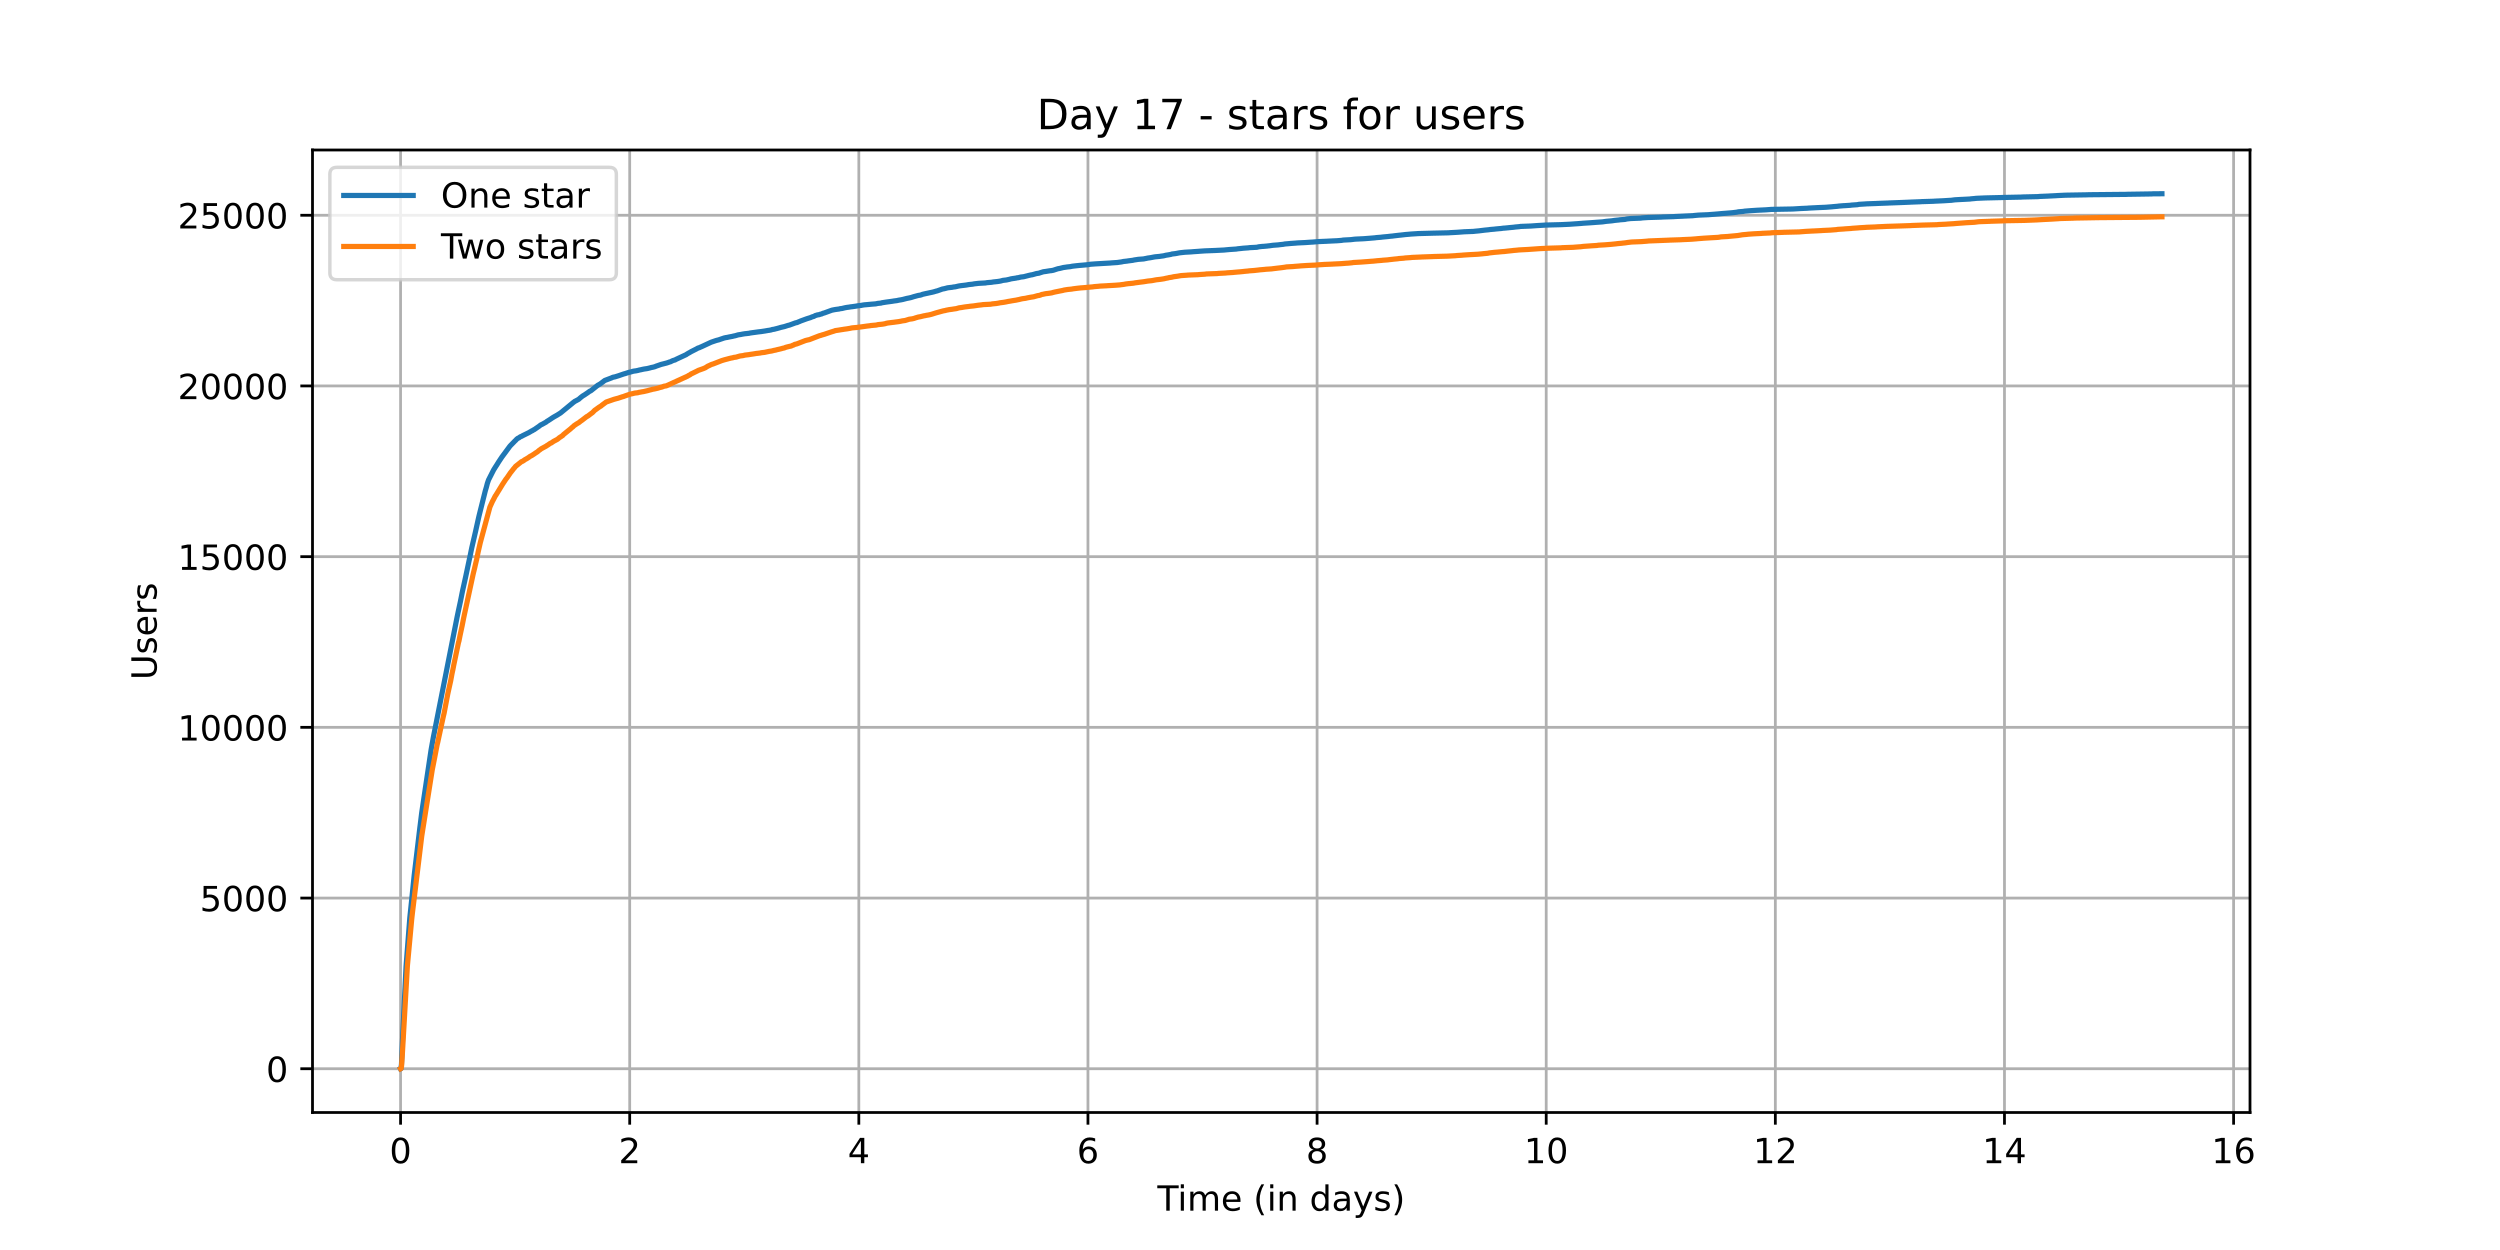 <?xml version="1.0" encoding="utf-8" standalone="no"?>
<!DOCTYPE svg PUBLIC "-//W3C//DTD SVG 1.1//EN"
  "http://www.w3.org/Graphics/SVG/1.1/DTD/svg11.dtd">
<!-- Created with matplotlib (https://matplotlib.org/) -->
<svg height="360pt" version="1.1" viewBox="0 0 720 360" width="720pt" xmlns="http://www.w3.org/2000/svg" xmlns:xlink="http://www.w3.org/1999/xlink">
 <defs>
  <style type="text/css">*{stroke-linecap:butt;stroke-linejoin:round;}</style>
 </defs>
 <g id="figure_1">
  <g id="patch_1">
   <path d="M 0 360 
L 720 360 
L 720 0 
L 0 0 
z
" style="fill:#ffffff;"/>
  </g>
  <g id="axes_1">
   <g id="patch_2">
    <path d="M 90 320.4 
L 648 320.4 
L 648 43.2 
L 90 43.2 
z
" style="fill:#ffffff;"/>
   </g>
   <g id="matplotlib.axis_1">
    <g id="xtick_1">
     <g id="line2d_1">
      <path clip-path="url(#p0ee8d70422)" d="M 115.364 320.4 
L 115.364 43.2 
" style="fill:none;stroke:#b0b0b0;stroke-linecap:square;stroke-width:0.8;"/>
     </g>
     <g id="line2d_2">
      <defs>
       <path d="M 0 0 
L 0 3.5 
" id="m6d5813d9b8" style="stroke:#000000;stroke-width:0.8;"/>
      </defs>
      <g>
       <use style="stroke:#000000;stroke-width:0.8;" x="115.364" xlink:href="#m6d5813d9b8" y="320.4"/>
      </g>
     </g>
     <g id="text_1">
      <!-- 0 -->
      <g transform="translate(112.182 334.998)scale(0.1 -0.1)">
       <defs>
        <path d="M 31.781 66.406 
Q 24.172 66.406 20.328 58.906 
Q 16.5 51.422 16.5 36.375 
Q 16.5 21.391 20.328 13.891 
Q 24.172 6.391 31.781 6.391 
Q 39.453 6.391 43.281 13.891 
Q 47.125 21.391 47.125 36.375 
Q 47.125 51.422 43.281 58.906 
Q 39.453 66.406 31.781 66.406 
z
M 31.781 74.219 
Q 44.047 74.219 50.516 64.516 
Q 56.984 54.828 56.984 36.375 
Q 56.984 17.969 50.516 8.266 
Q 44.047 -1.422 31.781 -1.422 
Q 19.531 -1.422 13.062 8.266 
Q 6.594 17.969 6.594 36.375 
Q 6.594 54.828 13.062 64.516 
Q 19.531 74.219 31.781 74.219 
z
" id="DejaVuSans-48"/>
       </defs>
       <use xlink:href="#DejaVuSans-48"/>
      </g>
     </g>
    </g>
    <g id="xtick_2">
     <g id="line2d_3">
      <path clip-path="url(#p0ee8d70422)" d="M 181.353 320.4 
L 181.353 43.2 
" style="fill:none;stroke:#b0b0b0;stroke-linecap:square;stroke-width:0.8;"/>
     </g>
     <g id="line2d_4">
      <g>
       <use style="stroke:#000000;stroke-width:0.8;" x="181.353" xlink:href="#m6d5813d9b8" y="320.4"/>
      </g>
     </g>
     <g id="text_2">
      <!-- 2 -->
      <g transform="translate(178.171 334.998)scale(0.1 -0.1)">
       <defs>
        <path d="M 19.188 8.297 
L 53.609 8.297 
L 53.609 0 
L 7.328 0 
L 7.328 8.297 
Q 12.938 14.109 22.625 23.891 
Q 32.328 33.688 34.812 36.531 
Q 39.547 41.844 41.422 45.531 
Q 43.312 49.219 43.312 52.781 
Q 43.312 58.594 39.234 62.25 
Q 35.156 65.922 28.609 65.922 
Q 23.969 65.922 18.812 64.312 
Q 13.672 62.703 7.812 59.422 
L 7.812 69.391 
Q 13.766 71.781 18.938 73 
Q 24.125 74.219 28.422 74.219 
Q 39.75 74.219 46.484 68.547 
Q 53.219 62.891 53.219 53.422 
Q 53.219 48.922 51.531 44.891 
Q 49.859 40.875 45.406 35.406 
Q 44.188 33.984 37.641 27.219 
Q 31.109 20.453 19.188 8.297 
z
" id="DejaVuSans-50"/>
       </defs>
       <use xlink:href="#DejaVuSans-50"/>
      </g>
     </g>
    </g>
    <g id="xtick_3">
     <g id="line2d_5">
      <path clip-path="url(#p0ee8d70422)" d="M 247.342 320.4 
L 247.342 43.2 
" style="fill:none;stroke:#b0b0b0;stroke-linecap:square;stroke-width:0.8;"/>
     </g>
     <g id="line2d_6">
      <g>
       <use style="stroke:#000000;stroke-width:0.8;" x="247.342" xlink:href="#m6d5813d9b8" y="320.4"/>
      </g>
     </g>
     <g id="text_3">
      <!-- 4 -->
      <g transform="translate(244.16 334.998)scale(0.1 -0.1)">
       <defs>
        <path d="M 37.797 64.312 
L 12.891 25.391 
L 37.797 25.391 
z
M 35.203 72.906 
L 47.609 72.906 
L 47.609 25.391 
L 58.016 25.391 
L 58.016 17.188 
L 47.609 17.188 
L 47.609 0 
L 37.797 0 
L 37.797 17.188 
L 4.891 17.188 
L 4.891 26.703 
z
" id="DejaVuSans-52"/>
       </defs>
       <use xlink:href="#DejaVuSans-52"/>
      </g>
     </g>
    </g>
    <g id="xtick_4">
     <g id="line2d_7">
      <path clip-path="url(#p0ee8d70422)" d="M 313.331 320.4 
L 313.331 43.2 
" style="fill:none;stroke:#b0b0b0;stroke-linecap:square;stroke-width:0.8;"/>
     </g>
     <g id="line2d_8">
      <g>
       <use style="stroke:#000000;stroke-width:0.8;" x="313.331" xlink:href="#m6d5813d9b8" y="320.4"/>
      </g>
     </g>
     <g id="text_4">
      <!-- 6 -->
      <g transform="translate(310.149 334.998)scale(0.1 -0.1)">
       <defs>
        <path d="M 33.016 40.375 
Q 26.375 40.375 22.484 35.828 
Q 18.609 31.297 18.609 23.391 
Q 18.609 15.531 22.484 10.953 
Q 26.375 6.391 33.016 6.391 
Q 39.656 6.391 43.531 10.953 
Q 47.406 15.531 47.406 23.391 
Q 47.406 31.297 43.531 35.828 
Q 39.656 40.375 33.016 40.375 
z
M 52.594 71.297 
L 52.594 62.312 
Q 48.875 64.062 45.094 64.984 
Q 41.312 65.922 37.594 65.922 
Q 27.828 65.922 22.672 59.328 
Q 17.531 52.734 16.797 39.406 
Q 19.672 43.656 24.016 45.922 
Q 28.375 48.188 33.594 48.188 
Q 44.578 48.188 50.953 41.516 
Q 57.328 34.859 57.328 23.391 
Q 57.328 12.156 50.688 5.359 
Q 44.047 -1.422 33.016 -1.422 
Q 20.359 -1.422 13.672 8.266 
Q 6.984 17.969 6.984 36.375 
Q 6.984 53.656 15.188 63.938 
Q 23.391 74.219 37.203 74.219 
Q 40.922 74.219 44.703 73.484 
Q 48.484 72.75 52.594 71.297 
z
" id="DejaVuSans-54"/>
       </defs>
       <use xlink:href="#DejaVuSans-54"/>
      </g>
     </g>
    </g>
    <g id="xtick_5">
     <g id="line2d_9">
      <path clip-path="url(#p0ee8d70422)" d="M 379.32 320.4 
L 379.32 43.2 
" style="fill:none;stroke:#b0b0b0;stroke-linecap:square;stroke-width:0.8;"/>
     </g>
     <g id="line2d_10">
      <g>
       <use style="stroke:#000000;stroke-width:0.8;" x="379.32" xlink:href="#m6d5813d9b8" y="320.4"/>
      </g>
     </g>
     <g id="text_5">
      <!-- 8 -->
      <g transform="translate(376.139 334.998)scale(0.1 -0.1)">
       <defs>
        <path d="M 31.781 34.625 
Q 24.75 34.625 20.719 30.859 
Q 16.703 27.094 16.703 20.516 
Q 16.703 13.922 20.719 10.156 
Q 24.75 6.391 31.781 6.391 
Q 38.812 6.391 42.859 10.172 
Q 46.922 13.969 46.922 20.516 
Q 46.922 27.094 42.891 30.859 
Q 38.875 34.625 31.781 34.625 
z
M 21.922 38.812 
Q 15.578 40.375 12.031 44.719 
Q 8.5 49.078 8.5 55.328 
Q 8.5 64.062 14.719 69.141 
Q 20.953 74.219 31.781 74.219 
Q 42.672 74.219 48.875 69.141 
Q 55.078 64.062 55.078 55.328 
Q 55.078 49.078 51.531 44.719 
Q 48 40.375 41.703 38.812 
Q 48.828 37.156 52.797 32.312 
Q 56.781 27.484 56.781 20.516 
Q 56.781 9.906 50.312 4.234 
Q 43.844 -1.422 31.781 -1.422 
Q 19.734 -1.422 13.25 4.234 
Q 6.781 9.906 6.781 20.516 
Q 6.781 27.484 10.781 32.312 
Q 14.797 37.156 21.922 38.812 
z
M 18.312 54.391 
Q 18.312 48.734 21.844 45.562 
Q 25.391 42.391 31.781 42.391 
Q 38.141 42.391 41.719 45.562 
Q 45.312 48.734 45.312 54.391 
Q 45.312 60.062 41.719 63.234 
Q 38.141 66.406 31.781 66.406 
Q 25.391 66.406 21.844 63.234 
Q 18.312 60.062 18.312 54.391 
z
" id="DejaVuSans-56"/>
       </defs>
       <use xlink:href="#DejaVuSans-56"/>
      </g>
     </g>
    </g>
    <g id="xtick_6">
     <g id="line2d_11">
      <path clip-path="url(#p0ee8d70422)" d="M 445.309 320.4 
L 445.309 43.2 
" style="fill:none;stroke:#b0b0b0;stroke-linecap:square;stroke-width:0.8;"/>
     </g>
     <g id="line2d_12">
      <g>
       <use style="stroke:#000000;stroke-width:0.8;" x="445.309" xlink:href="#m6d5813d9b8" y="320.4"/>
      </g>
     </g>
     <g id="text_6">
      <!-- 10 -->
      <g transform="translate(438.946 334.998)scale(0.1 -0.1)">
       <defs>
        <path d="M 12.406 8.297 
L 28.516 8.297 
L 28.516 63.922 
L 10.984 60.406 
L 10.984 69.391 
L 28.422 72.906 
L 38.281 72.906 
L 38.281 8.297 
L 54.391 8.297 
L 54.391 0 
L 12.406 0 
z
" id="DejaVuSans-49"/>
       </defs>
       <use xlink:href="#DejaVuSans-49"/>
       <use x="63.623" xlink:href="#DejaVuSans-48"/>
      </g>
     </g>
    </g>
    <g id="xtick_7">
     <g id="line2d_13">
      <path clip-path="url(#p0ee8d70422)" d="M 511.298 320.4 
L 511.298 43.2 
" style="fill:none;stroke:#b0b0b0;stroke-linecap:square;stroke-width:0.8;"/>
     </g>
     <g id="line2d_14">
      <g>
       <use style="stroke:#000000;stroke-width:0.8;" x="511.298" xlink:href="#m6d5813d9b8" y="320.4"/>
      </g>
     </g>
     <g id="text_7">
      <!-- 12 -->
      <g transform="translate(504.935 334.998)scale(0.1 -0.1)">
       <use xlink:href="#DejaVuSans-49"/>
       <use x="63.623" xlink:href="#DejaVuSans-50"/>
      </g>
     </g>
    </g>
    <g id="xtick_8">
     <g id="line2d_15">
      <path clip-path="url(#p0ee8d70422)" d="M 577.287 320.4 
L 577.287 43.2 
" style="fill:none;stroke:#b0b0b0;stroke-linecap:square;stroke-width:0.8;"/>
     </g>
     <g id="line2d_16">
      <g>
       <use style="stroke:#000000;stroke-width:0.8;" x="577.287" xlink:href="#m6d5813d9b8" y="320.4"/>
      </g>
     </g>
     <g id="text_8">
      <!-- 14 -->
      <g transform="translate(570.924 334.998)scale(0.1 -0.1)">
       <use xlink:href="#DejaVuSans-49"/>
       <use x="63.623" xlink:href="#DejaVuSans-52"/>
      </g>
     </g>
    </g>
    <g id="xtick_9">
     <g id="line2d_17">
      <path clip-path="url(#p0ee8d70422)" d="M 643.276 320.4 
L 643.276 43.2 
" style="fill:none;stroke:#b0b0b0;stroke-linecap:square;stroke-width:0.8;"/>
     </g>
     <g id="line2d_18">
      <g>
       <use style="stroke:#000000;stroke-width:0.8;" x="643.276" xlink:href="#m6d5813d9b8" y="320.4"/>
      </g>
     </g>
     <g id="text_9">
      <!-- 16 -->
      <g transform="translate(636.913 334.998)scale(0.1 -0.1)">
       <use xlink:href="#DejaVuSans-49"/>
       <use x="63.623" xlink:href="#DejaVuSans-54"/>
      </g>
     </g>
    </g>
    <g id="text_10">
     <!-- Time (in days) -->
     <g transform="translate(333.327 348.677)scale(0.1 -0.1)">
      <defs>
       <path d="M -0.297 72.906 
L 61.375 72.906 
L 61.375 64.594 
L 35.5 64.594 
L 35.5 0 
L 25.594 0 
L 25.594 64.594 
L -0.297 64.594 
z
" id="DejaVuSans-84"/>
       <path d="M 9.422 54.688 
L 18.406 54.688 
L 18.406 0 
L 9.422 0 
z
M 9.422 75.984 
L 18.406 75.984 
L 18.406 64.594 
L 9.422 64.594 
z
" id="DejaVuSans-105"/>
       <path d="M 52 44.188 
Q 55.375 50.25 60.062 53.125 
Q 64.75 56 71.094 56 
Q 79.641 56 84.281 50.016 
Q 88.922 44.047 88.922 33.016 
L 88.922 0 
L 79.891 0 
L 79.891 32.719 
Q 79.891 40.578 77.094 44.375 
Q 74.312 48.188 68.609 48.188 
Q 61.625 48.188 57.562 43.547 
Q 53.516 38.922 53.516 30.906 
L 53.516 0 
L 44.484 0 
L 44.484 32.719 
Q 44.484 40.625 41.703 44.406 
Q 38.922 48.188 33.109 48.188 
Q 26.219 48.188 22.156 43.531 
Q 18.109 38.875 18.109 30.906 
L 18.109 0 
L 9.078 0 
L 9.078 54.688 
L 18.109 54.688 
L 18.109 46.188 
Q 21.188 51.219 25.484 53.609 
Q 29.781 56 35.688 56 
Q 41.656 56 45.828 52.969 
Q 50 49.953 52 44.188 
z
" id="DejaVuSans-109"/>
       <path d="M 56.203 29.594 
L 56.203 25.203 
L 14.891 25.203 
Q 15.484 15.922 20.484 11.062 
Q 25.484 6.203 34.422 6.203 
Q 39.594 6.203 44.453 7.469 
Q 49.312 8.734 54.109 11.281 
L 54.109 2.781 
Q 49.266 0.734 44.188 -0.344 
Q 39.109 -1.422 33.891 -1.422 
Q 20.797 -1.422 13.156 6.188 
Q 5.516 13.812 5.516 26.812 
Q 5.516 40.234 12.766 48.109 
Q 20.016 56 32.328 56 
Q 43.359 56 49.781 48.891 
Q 56.203 41.797 56.203 29.594 
z
M 47.219 32.234 
Q 47.125 39.594 43.094 43.984 
Q 39.062 48.391 32.422 48.391 
Q 24.906 48.391 20.391 44.141 
Q 15.875 39.891 15.188 32.172 
z
" id="DejaVuSans-101"/>
       <path id="DejaVuSans-32"/>
       <path d="M 31 75.875 
Q 24.469 64.656 21.281 53.656 
Q 18.109 42.672 18.109 31.391 
Q 18.109 20.125 21.312 9.062 
Q 24.516 -2 31 -13.188 
L 23.188 -13.188 
Q 15.875 -1.703 12.234 9.375 
Q 8.594 20.453 8.594 31.391 
Q 8.594 42.281 12.203 53.312 
Q 15.828 64.359 23.188 75.875 
z
" id="DejaVuSans-40"/>
       <path d="M 54.891 33.016 
L 54.891 0 
L 45.906 0 
L 45.906 32.719 
Q 45.906 40.484 42.875 44.328 
Q 39.844 48.188 33.797 48.188 
Q 26.516 48.188 22.312 43.547 
Q 18.109 38.922 18.109 30.906 
L 18.109 0 
L 9.078 0 
L 9.078 54.688 
L 18.109 54.688 
L 18.109 46.188 
Q 21.344 51.125 25.703 53.562 
Q 30.078 56 35.797 56 
Q 45.219 56 50.047 50.172 
Q 54.891 44.344 54.891 33.016 
z
" id="DejaVuSans-110"/>
       <path d="M 45.406 46.391 
L 45.406 75.984 
L 54.391 75.984 
L 54.391 0 
L 45.406 0 
L 45.406 8.203 
Q 42.578 3.328 38.25 0.953 
Q 33.938 -1.422 27.875 -1.422 
Q 17.969 -1.422 11.734 6.484 
Q 5.516 14.406 5.516 27.297 
Q 5.516 40.188 11.734 48.094 
Q 17.969 56 27.875 56 
Q 33.938 56 38.25 53.625 
Q 42.578 51.266 45.406 46.391 
z
M 14.797 27.297 
Q 14.797 17.391 18.875 11.75 
Q 22.953 6.109 30.078 6.109 
Q 37.203 6.109 41.297 11.75 
Q 45.406 17.391 45.406 27.297 
Q 45.406 37.203 41.297 42.844 
Q 37.203 48.484 30.078 48.484 
Q 22.953 48.484 18.875 42.844 
Q 14.797 37.203 14.797 27.297 
z
" id="DejaVuSans-100"/>
       <path d="M 34.281 27.484 
Q 23.391 27.484 19.188 25 
Q 14.984 22.516 14.984 16.5 
Q 14.984 11.719 18.141 8.906 
Q 21.297 6.109 26.703 6.109 
Q 34.188 6.109 38.703 11.406 
Q 43.219 16.703 43.219 25.484 
L 43.219 27.484 
z
M 52.203 31.203 
L 52.203 0 
L 43.219 0 
L 43.219 8.297 
Q 40.141 3.328 35.547 0.953 
Q 30.953 -1.422 24.312 -1.422 
Q 15.922 -1.422 10.953 3.297 
Q 6 8.016 6 15.922 
Q 6 25.141 12.172 29.828 
Q 18.359 34.516 30.609 34.516 
L 43.219 34.516 
L 43.219 35.406 
Q 43.219 41.609 39.141 45 
Q 35.062 48.391 27.688 48.391 
Q 23 48.391 18.547 47.266 
Q 14.109 46.141 10.016 43.891 
L 10.016 52.203 
Q 14.938 54.109 19.578 55.047 
Q 24.219 56 28.609 56 
Q 40.484 56 46.344 49.844 
Q 52.203 43.703 52.203 31.203 
z
" id="DejaVuSans-97"/>
       <path d="M 32.172 -5.078 
Q 28.375 -14.844 24.75 -17.812 
Q 21.141 -20.797 15.094 -20.797 
L 7.906 -20.797 
L 7.906 -13.281 
L 13.188 -13.281 
Q 16.891 -13.281 18.938 -11.516 
Q 21 -9.766 23.484 -3.219 
L 25.094 0.875 
L 2.984 54.688 
L 12.5 54.688 
L 29.594 11.922 
L 46.688 54.688 
L 56.203 54.688 
z
" id="DejaVuSans-121"/>
       <path d="M 44.281 53.078 
L 44.281 44.578 
Q 40.484 46.531 36.375 47.5 
Q 32.281 48.484 27.875 48.484 
Q 21.188 48.484 17.844 46.438 
Q 14.5 44.391 14.5 40.281 
Q 14.5 37.156 16.891 35.375 
Q 19.281 33.594 26.516 31.984 
L 29.594 31.297 
Q 39.156 29.25 43.188 25.516 
Q 47.219 21.781 47.219 15.094 
Q 47.219 7.469 41.188 3.016 
Q 35.156 -1.422 24.609 -1.422 
Q 20.219 -1.422 15.453 -0.562 
Q 10.688 0.297 5.422 2 
L 5.422 11.281 
Q 10.406 8.688 15.234 7.391 
Q 20.062 6.109 24.812 6.109 
Q 31.156 6.109 34.562 8.281 
Q 37.984 10.453 37.984 14.406 
Q 37.984 18.062 35.516 20.016 
Q 33.062 21.969 24.703 23.781 
L 21.578 24.516 
Q 13.234 26.266 9.516 29.906 
Q 5.812 33.547 5.812 39.891 
Q 5.812 47.609 11.281 51.797 
Q 16.75 56 26.812 56 
Q 31.781 56 36.172 55.266 
Q 40.578 54.547 44.281 53.078 
z
" id="DejaVuSans-115"/>
       <path d="M 8.016 75.875 
L 15.828 75.875 
Q 23.141 64.359 26.781 53.312 
Q 30.422 42.281 30.422 31.391 
Q 30.422 20.453 26.781 9.375 
Q 23.141 -1.703 15.828 -13.188 
L 8.016 -13.188 
Q 14.5 -2 17.703 9.062 
Q 20.906 20.125 20.906 31.391 
Q 20.906 42.672 17.703 53.656 
Q 14.5 64.656 8.016 75.875 
z
" id="DejaVuSans-41"/>
      </defs>
      <use xlink:href="#DejaVuSans-84"/>
      <use x="57.959" xlink:href="#DejaVuSans-105"/>
      <use x="85.742" xlink:href="#DejaVuSans-109"/>
      <use x="183.154" xlink:href="#DejaVuSans-101"/>
      <use x="244.678" xlink:href="#DejaVuSans-32"/>
      <use x="276.465" xlink:href="#DejaVuSans-40"/>
      <use x="315.479" xlink:href="#DejaVuSans-105"/>
      <use x="343.262" xlink:href="#DejaVuSans-110"/>
      <use x="406.641" xlink:href="#DejaVuSans-32"/>
      <use x="438.428" xlink:href="#DejaVuSans-100"/>
      <use x="501.904" xlink:href="#DejaVuSans-97"/>
      <use x="563.184" xlink:href="#DejaVuSans-121"/>
      <use x="622.363" xlink:href="#DejaVuSans-115"/>
      <use x="674.463" xlink:href="#DejaVuSans-41"/>
     </g>
    </g>
   </g>
   <g id="matplotlib.axis_2">
    <g id="ytick_1">
     <g id="line2d_19">
      <path clip-path="url(#p0ee8d70422)" d="M 90 307.8 
L 648 307.8 
" style="fill:none;stroke:#b0b0b0;stroke-linecap:square;stroke-width:0.8;"/>
     </g>
     <g id="line2d_20">
      <defs>
       <path d="M 0 0 
L -3.5 0 
" id="m33506ef3c6" style="stroke:#000000;stroke-width:0.8;"/>
      </defs>
      <g>
       <use style="stroke:#000000;stroke-width:0.8;" x="90" xlink:href="#m33506ef3c6" y="307.8"/>
      </g>
     </g>
     <g id="text_11">
      <!-- 0 -->
      <g transform="translate(76.638 311.599)scale(0.1 -0.1)">
       <use xlink:href="#DejaVuSans-48"/>
      </g>
     </g>
    </g>
    <g id="ytick_2">
     <g id="line2d_21">
      <path clip-path="url(#p0ee8d70422)" d="M 90 258.639 
L 648 258.639 
" style="fill:none;stroke:#b0b0b0;stroke-linecap:square;stroke-width:0.8;"/>
     </g>
     <g id="line2d_22">
      <g>
       <use style="stroke:#000000;stroke-width:0.8;" x="90" xlink:href="#m33506ef3c6" y="258.639"/>
      </g>
     </g>
     <g id="text_12">
      <!-- 5000 -->
      <g transform="translate(57.55 262.438)scale(0.1 -0.1)">
       <defs>
        <path d="M 10.797 72.906 
L 49.516 72.906 
L 49.516 64.594 
L 19.828 64.594 
L 19.828 46.734 
Q 21.969 47.469 24.109 47.828 
Q 26.266 48.188 28.422 48.188 
Q 40.625 48.188 47.75 41.5 
Q 54.891 34.812 54.891 23.391 
Q 54.891 11.625 47.562 5.094 
Q 40.234 -1.422 26.906 -1.422 
Q 22.312 -1.422 17.547 -0.641 
Q 12.797 0.141 7.719 1.703 
L 7.719 11.625 
Q 12.109 9.234 16.797 8.062 
Q 21.484 6.891 26.703 6.891 
Q 35.156 6.891 40.078 11.328 
Q 45.016 15.766 45.016 23.391 
Q 45.016 31 40.078 35.438 
Q 35.156 39.891 26.703 39.891 
Q 22.75 39.891 18.812 39.016 
Q 14.891 38.141 10.797 36.281 
z
" id="DejaVuSans-53"/>
       </defs>
       <use xlink:href="#DejaVuSans-53"/>
       <use x="63.623" xlink:href="#DejaVuSans-48"/>
       <use x="127.246" xlink:href="#DejaVuSans-48"/>
       <use x="190.869" xlink:href="#DejaVuSans-48"/>
      </g>
     </g>
    </g>
    <g id="ytick_3">
     <g id="line2d_23">
      <path clip-path="url(#p0ee8d70422)" d="M 90 209.478 
L 648 209.478 
" style="fill:none;stroke:#b0b0b0;stroke-linecap:square;stroke-width:0.8;"/>
     </g>
     <g id="line2d_24">
      <g>
       <use style="stroke:#000000;stroke-width:0.8;" x="90" xlink:href="#m33506ef3c6" y="209.478"/>
      </g>
     </g>
     <g id="text_13">
      <!-- 10000 -->
      <g transform="translate(51.188 213.277)scale(0.1 -0.1)">
       <use xlink:href="#DejaVuSans-49"/>
       <use x="63.623" xlink:href="#DejaVuSans-48"/>
       <use x="127.246" xlink:href="#DejaVuSans-48"/>
       <use x="190.869" xlink:href="#DejaVuSans-48"/>
       <use x="254.492" xlink:href="#DejaVuSans-48"/>
      </g>
     </g>
    </g>
    <g id="ytick_4">
     <g id="line2d_25">
      <path clip-path="url(#p0ee8d70422)" d="M 90 160.317 
L 648 160.317 
" style="fill:none;stroke:#b0b0b0;stroke-linecap:square;stroke-width:0.8;"/>
     </g>
     <g id="line2d_26">
      <g>
       <use style="stroke:#000000;stroke-width:0.8;" x="90" xlink:href="#m33506ef3c6" y="160.317"/>
      </g>
     </g>
     <g id="text_14">
      <!-- 15000 -->
      <g transform="translate(51.188 164.116)scale(0.1 -0.1)">
       <use xlink:href="#DejaVuSans-49"/>
       <use x="63.623" xlink:href="#DejaVuSans-53"/>
       <use x="127.246" xlink:href="#DejaVuSans-48"/>
       <use x="190.869" xlink:href="#DejaVuSans-48"/>
       <use x="254.492" xlink:href="#DejaVuSans-48"/>
      </g>
     </g>
    </g>
    <g id="ytick_5">
     <g id="line2d_27">
      <path clip-path="url(#p0ee8d70422)" d="M 90 111.155 
L 648 111.155 
" style="fill:none;stroke:#b0b0b0;stroke-linecap:square;stroke-width:0.8;"/>
     </g>
     <g id="line2d_28">
      <g>
       <use style="stroke:#000000;stroke-width:0.8;" x="90" xlink:href="#m33506ef3c6" y="111.155"/>
      </g>
     </g>
     <g id="text_15">
      <!-- 20000 -->
      <g transform="translate(51.188 114.955)scale(0.1 -0.1)">
       <use xlink:href="#DejaVuSans-50"/>
       <use x="63.623" xlink:href="#DejaVuSans-48"/>
       <use x="127.246" xlink:href="#DejaVuSans-48"/>
       <use x="190.869" xlink:href="#DejaVuSans-48"/>
       <use x="254.492" xlink:href="#DejaVuSans-48"/>
      </g>
     </g>
    </g>
    <g id="ytick_6">
     <g id="line2d_29">
      <path clip-path="url(#p0ee8d70422)" d="M 90 61.994 
L 648 61.994 
" style="fill:none;stroke:#b0b0b0;stroke-linecap:square;stroke-width:0.8;"/>
     </g>
     <g id="line2d_30">
      <g>
       <use style="stroke:#000000;stroke-width:0.8;" x="90" xlink:href="#m33506ef3c6" y="61.994"/>
      </g>
     </g>
     <g id="text_16">
      <!-- 25000 -->
      <g transform="translate(51.188 65.794)scale(0.1 -0.1)">
       <use xlink:href="#DejaVuSans-50"/>
       <use x="63.623" xlink:href="#DejaVuSans-53"/>
       <use x="127.246" xlink:href="#DejaVuSans-48"/>
       <use x="190.869" xlink:href="#DejaVuSans-48"/>
       <use x="254.492" xlink:href="#DejaVuSans-48"/>
      </g>
     </g>
    </g>
    <g id="text_17">
     <!-- Users -->
     <g transform="translate(45.108 195.801)rotate(-90)scale(0.1 -0.1)">
      <defs>
       <path d="M 8.688 72.906 
L 18.609 72.906 
L 18.609 28.609 
Q 18.609 16.891 22.844 11.734 
Q 27.094 6.594 36.625 6.594 
Q 46.094 6.594 50.344 11.734 
Q 54.594 16.891 54.594 28.609 
L 54.594 72.906 
L 64.5 72.906 
L 64.5 27.391 
Q 64.5 13.141 57.438 5.859 
Q 50.391 -1.422 36.625 -1.422 
Q 22.797 -1.422 15.734 5.859 
Q 8.688 13.141 8.688 27.391 
z
" id="DejaVuSans-85"/>
       <path d="M 41.109 46.297 
Q 39.594 47.172 37.812 47.578 
Q 36.031 48 33.891 48 
Q 26.266 48 22.188 43.047 
Q 18.109 38.094 18.109 28.812 
L 18.109 0 
L 9.078 0 
L 9.078 54.688 
L 18.109 54.688 
L 18.109 46.188 
Q 20.953 51.172 25.484 53.578 
Q 30.031 56 36.531 56 
Q 37.453 56 38.578 55.875 
Q 39.703 55.766 41.062 55.516 
z
" id="DejaVuSans-114"/>
      </defs>
      <use xlink:href="#DejaVuSans-85"/>
      <use x="73.193" xlink:href="#DejaVuSans-115"/>
      <use x="125.293" xlink:href="#DejaVuSans-101"/>
      <use x="186.816" xlink:href="#DejaVuSans-114"/>
      <use x="227.93" xlink:href="#DejaVuSans-115"/>
     </g>
    </g>
   </g>
   <g id="line2d_31">
    <path clip-path="url(#p0ee8d70422)" d="M 115.364 307.8 
L 115.489 307.751 
L 115.625 306.502 
L 115.943 299.049 
L 116.942 278.392 
L 118.032 264.292 
L 118.851 256.387 
L 119.282 252.15 
L 120.919 238.375 
L 121.055 237.323 
L 121.464 233.999 
L 124.143 216.036 
L 124.802 212.349 
L 125.188 210.422 
L 125.415 209.261 
L 131.66 177.641 
L 131.773 177.1 
L 132.068 175.704 
L 132.591 173.275 
L 133.204 170.208 
L 133.59 168.477 
L 134.135 166.009 
L 135.498 159.579 
L 135.861 157.8 
L 136.952 153.09 
L 137.815 149.206 
L 137.928 148.715 
L 138.201 147.604 
L 139.769 141.34 
L 140.065 140.347 
L 140.36 139.207 
L 140.701 138.214 
L 142.154 135.353 
L 142.722 134.438 
L 142.904 134.163 
L 143.108 133.848 
L 143.585 133.071 
L 144.516 131.665 
L 146.809 128.558 
L 147.014 128.323 
L 147.922 127.398 
L 148.194 127.113 
L 148.285 127.015 
L 148.489 126.838 
L 148.807 126.484 
L 149.148 126.218 
L 149.42 126.12 
L 149.738 125.874 
L 149.965 125.746 
L 150.26 125.638 
L 150.51 125.481 
L 152.349 124.576 
L 152.599 124.419 
L 152.803 124.311 
L 153.076 124.134 
L 153.348 124.026 
L 153.621 123.829 
L 153.871 123.721 
L 154.302 123.416 
L 155.074 122.885 
L 155.233 122.777 
L 155.551 122.521 
L 155.823 122.335 
L 156.096 122.227 
L 157.026 121.705 
L 157.254 121.578 
L 157.527 121.351 
L 157.754 121.214 
L 157.935 121.106 
L 158.617 120.663 
L 159.094 120.339 
L 159.616 120.024 
L 160.456 119.552 
L 160.638 119.434 
L 161.228 119.061 
L 161.409 118.952 
L 161.546 118.844 
L 165.133 115.895 
L 165.27 115.806 
L 165.497 115.619 
L 165.883 115.423 
L 166.7 114.97 
L 166.973 114.715 
L 167.359 114.39 
L 167.791 114.056 
L 167.95 113.958 
L 168.177 113.82 
L 168.336 113.731 
L 168.632 113.525 
L 169.086 113.22 
L 169.381 113.014 
L 169.518 112.915 
L 169.836 112.679 
L 170.108 112.571 
L 170.313 112.424 
L 172.176 110.939 
L 172.38 110.851 
L 172.585 110.713 
L 172.789 110.605 
L 172.948 110.497 
L 174.176 109.572 
L 176.129 108.835 
L 176.31 108.737 
L 176.583 108.638 
L 177.128 108.53 
L 178.104 108.225 
L 178.422 108.117 
L 179.649 107.694 
L 180.057 107.586 
L 181.079 107.252 
L 181.579 107.144 
L 182.419 106.898 
L 183.214 106.79 
L 183.759 106.672 
L 184.145 106.564 
L 184.622 106.475 
L 185.076 106.367 
L 185.576 106.269 
L 186.325 106.161 
L 186.552 106.112 
L 187.165 105.964 
L 187.528 105.856 
L 188.028 105.758 
L 188.459 105.649 
L 188.709 105.571 
L 188.891 105.472 
L 189.163 105.384 
L 190.435 104.941 
L 190.889 104.833 
L 191.57 104.656 
L 191.956 104.558 
L 192.229 104.47 
L 192.524 104.371 
L 192.729 104.283 
L 193.114 104.184 
L 193.523 103.968 
L 193.773 103.86 
L 194.023 103.771 
L 194.431 103.663 
L 194.681 103.506 
L 197.611 102.139 
L 197.793 102.002 
L 198.315 101.687 
L 198.519 101.589 
L 199.041 101.274 
L 200.517 100.527 
L 201.017 100.242 
L 201.38 100.143 
L 201.766 99.957 
L 202.039 99.848 
L 204.696 98.61 
L 204.855 98.541 
L 206.036 98.138 
L 206.376 98.029 
L 207.012 97.872 
L 207.307 97.764 
L 208.556 97.341 
L 209.033 97.233 
L 209.441 97.174 
L 209.918 97.066 
L 210.418 96.968 
L 210.963 96.869 
L 211.19 96.8 
L 211.735 96.692 
L 212.598 96.437 
L 213.347 96.328 
L 213.869 96.22 
L 214.528 96.112 
L 214.868 96.083 
L 215.799 95.974 
L 215.981 95.915 
L 216.73 95.807 
L 217.116 95.758 
L 217.911 95.65 
L 218.32 95.591 
L 219.273 95.483 
L 219.705 95.414 
L 220.363 95.316 
L 220.568 95.276 
L 221.181 95.168 
L 221.567 95.119 
L 222.112 95.011 
L 222.407 94.903 
L 223.043 94.804 
L 223.293 94.726 
L 223.747 94.618 
L 224.496 94.411 
L 224.837 94.303 
L 225.427 94.165 
L 225.904 94.057 
L 226.903 93.733 
L 227.357 93.625 
L 229.105 92.985 
L 229.582 92.887 
L 229.809 92.769 
L 230.059 92.671 
L 230.332 92.563 
L 230.559 92.455 
L 232.149 91.874 
L 232.466 91.766 
L 233.42 91.471 
L 233.647 91.363 
L 233.965 91.235 
L 234.374 91.127 
L 234.828 90.872 
L 235.192 90.773 
L 235.374 90.704 
L 235.964 90.616 
L 236.168 90.518 
L 236.622 90.419 
L 237.008 90.232 
L 237.417 90.124 
L 239.324 89.426 
L 239.642 89.318 
L 239.847 89.279 
L 240.392 89.171 
L 240.823 89.102 
L 241.663 88.994 
L 241.913 88.915 
L 242.617 88.826 
L 242.798 88.767 
L 243.389 88.63 
L 243.979 88.522 
L 244.343 88.482 
L 245.001 88.374 
L 245.364 88.335 
L 246.114 88.227 
L 246.523 88.168 
L 247.045 88.069 
L 247.226 88.05 
L 248.067 87.951 
L 248.294 87.892 
L 248.998 87.784 
L 249.316 87.765 
L 250.496 87.656 
L 250.86 87.617 
L 252.222 87.509 
L 252.79 87.381 
L 253.766 87.283 
L 253.947 87.204 
L 254.631 87.096 
L 255.062 87.027 
L 255.834 86.919 
L 256.22 86.87 
L 256.992 86.762 
L 257.446 86.683 
L 258.286 86.575 
L 258.854 86.447 
L 259.535 86.339 
L 260.058 86.231 
L 260.466 86.123 
L 261.147 85.946 
L 261.715 85.837 
L 262.26 85.719 
L 262.601 85.621 
L 262.85 85.542 
L 263.145 85.444 
L 263.372 85.385 
L 264.122 85.179 
L 264.553 85.071 
L 264.939 85.021 
L 265.348 84.913 
L 265.666 84.776 
L 266.12 84.667 
L 266.688 84.54 
L 267.21 84.431 
L 267.778 84.304 
L 268.323 84.195 
L 268.937 84.048 
L 269.187 83.969 
L 269.323 83.93 
L 269.687 83.822 
L 269.891 83.783 
L 271.413 83.242 
L 271.958 83.143 
L 272.185 83.084 
L 272.617 82.976 
L 272.867 82.898 
L 273.753 82.789 
L 274.093 82.76 
L 274.638 82.652 
L 274.979 82.622 
L 275.524 82.514 
L 275.774 82.445 
L 276.297 82.337 
L 277.114 82.229 
L 277.477 82.19 
L 278.341 82.082 
L 278.545 82.042 
L 279.021 81.954 
L 280.089 81.846 
L 280.588 81.747 
L 281.519 81.639 
L 281.882 81.6 
L 283.813 81.492 
L 284.289 81.403 
L 285.584 81.295 
L 286.061 81.206 
L 287.105 81.098 
L 287.491 81.049 
L 288.149 80.941 
L 288.876 80.744 
L 289.83 80.636 
L 290.397 80.508 
L 290.829 80.41 
L 291.079 80.331 
L 291.691 80.223 
L 292.078 80.174 
L 292.736 80.066 
L 292.918 80.007 
L 293.258 79.977 
L 293.689 79.869 
L 293.939 79.8 
L 294.848 79.692 
L 295.529 79.515 
L 295.938 79.417 
L 296.165 79.348 
L 296.619 79.25 
L 296.846 79.191 
L 297.255 79.132 
L 297.664 79.024 
L 298.481 78.788 
L 299.208 78.68 
L 299.503 78.571 
L 300.48 78.267 
L 301.298 78.158 
L 301.752 78.08 
L 302.433 77.972 
L 302.774 77.942 
L 303.342 77.834 
L 304.387 77.49 
L 304.751 77.382 
L 305.182 77.313 
L 305.614 77.205 
L 306.25 77.047 
L 307.022 76.939 
L 307.226 76.9 
L 308.248 76.792 
L 308.794 76.674 
L 309.702 76.566 
L 310.065 76.526 
L 311.133 76.418 
L 311.45 76.399 
L 312.654 76.29 
L 312.994 76.261 
L 313.766 76.153 
L 313.971 76.113 
L 315.378 76.005 
L 315.696 75.986 
L 317.581 75.877 
L 317.899 75.858 
L 319.783 75.75 
L 320.147 75.71 
L 321.782 75.602 
L 322.191 75.543 
L 322.985 75.435 
L 323.553 75.307 
L 324.548 75.199 
L 324.98 75.13 
L 325.82 75.022 
L 326.206 74.973 
L 326.682 74.865 
L 327.091 74.806 
L 327.772 74.698 
L 328.113 74.668 
L 329.407 74.57 
L 329.634 74.511 
L 330.224 74.403 
L 330.474 74.334 
L 331.269 74.226 
L 331.746 74.137 
L 332.291 74.029 
L 332.722 73.96 
L 333.903 73.852 
L 334.335 73.783 
L 335.13 73.675 
L 335.789 73.508 
L 336.493 73.4 
L 336.697 73.36 
L 337.266 73.252 
L 337.538 73.154 
L 338.47 73.046 
L 338.924 72.967 
L 339.446 72.859 
L 339.878 72.79 
L 340.877 72.682 
L 341.241 72.643 
L 343.194 72.534 
L 343.558 72.495 
L 345.147 72.387 
L 345.488 72.357 
L 347.055 72.249 
L 347.35 72.239 
L 350.143 72.131 
L 350.461 72.112 
L 352.595 72.004 
L 352.958 71.964 
L 354.139 71.856 
L 354.457 71.836 
L 356.046 71.728 
L 356.5 71.65 
L 357.59 71.541 
L 357.976 71.492 
L 359.475 71.384 
L 359.884 71.325 
L 361.95 71.217 
L 362.54 71.079 
L 363.517 70.971 
L 363.812 70.961 
L 365.038 70.853 
L 365.242 70.814 
L 365.561 70.794 
L 366.287 70.686 
L 366.674 70.637 
L 368.127 70.529 
L 368.536 70.47 
L 369.558 70.362 
L 370.058 70.263 
L 371.33 70.155 
L 371.694 70.116 
L 373.238 70.008 
L 373.601 69.968 
L 375.85 69.86 
L 376.168 69.84 
L 377.712 69.732 
L 378.007 69.722 
L 379.279 69.614 
L 379.619 69.585 
L 382.117 69.477 
L 382.435 69.457 
L 384.683 69.349 
L 384.978 69.339 
L 386.363 69.231 
L 386.841 69.142 
L 388.839 69.034 
L 389.179 69.005 
L 390.042 68.897 
L 390.382 68.867 
L 392.631 68.759 
L 392.949 68.739 
L 394.333 68.631 
L 394.674 68.602 
L 395.968 68.493 
L 396.377 68.434 
L 397.739 68.326 
L 398.148 68.267 
L 399.306 68.159 
L 399.647 68.13 
L 400.556 68.021 
L 400.874 68.002 
L 401.692 67.894 
L 402.055 67.854 
L 402.964 67.746 
L 403.304 67.717 
L 404.258 67.609 
L 404.645 67.559 
L 405.917 67.451 
L 406.28 67.412 
L 407.983 67.304 
L 408.324 67.274 
L 412.206 67.166 
L 412.501 67.156 
L 417.179 67.048 
L 417.52 67.019 
L 419.495 66.91 
L 419.813 66.891 
L 421.289 66.783 
L 421.63 66.753 
L 424.377 66.645 
L 424.763 66.596 
L 425.921 66.488 
L 426.307 66.438 
L 427.193 66.33 
L 427.579 66.281 
L 428.692 66.173 
L 429.124 66.104 
L 430.373 65.996 
L 430.759 65.947 
L 431.917 65.839 
L 432.235 65.819 
L 432.984 65.711 
L 433.28 65.701 
L 434.392 65.593 
L 434.756 65.554 
L 435.936 65.445 
L 436.345 65.386 
L 437.526 65.278 
L 437.957 65.209 
L 440.772 65.101 
L 441.091 65.082 
L 442.612 64.973 
L 442.93 64.954 
L 444.792 64.846 
L 445.132 64.816 
L 449.265 64.708 
L 449.561 64.698 
L 451.9 64.59 
L 452.217 64.57 
L 453.716 64.462 
L 454.034 64.443 
L 455.488 64.334 
L 455.851 64.295 
L 457.555 64.187 
L 457.872 64.167 
L 459.326 64.059 
L 459.666 64.03 
L 461.233 63.921 
L 461.574 63.892 
L 462.301 63.784 
L 462.687 63.735 
L 463.913 63.626 
L 464.276 63.587 
L 464.98 63.479 
L 465.343 63.44 
L 466.32 63.341 
L 466.525 63.302 
L 467.955 63.194 
L 468.545 63.056 
L 469.522 62.948 
L 469.84 62.928 
L 472.52 62.82 
L 472.951 62.751 
L 474.586 62.643 
L 474.881 62.633 
L 478.469 62.525 
L 478.81 62.496 
L 482.057 62.388 
L 482.398 62.358 
L 484.76 62.25 
L 485.077 62.23 
L 487.485 62.122 
L 487.871 62.073 
L 489.029 61.965 
L 489.347 61.945 
L 491.959 61.837 
L 492.299 61.807 
L 493.73 61.699 
L 494.071 61.67 
L 495.343 61.562 
L 495.706 61.522 
L 497.137 61.414 
L 497.478 61.385 
L 498.795 61.277 
L 499.159 61.237 
L 499.955 61.139 
L 500.137 61.119 
L 500.682 61.001 
L 502.022 60.893 
L 502.476 60.814 
L 503.839 60.706 
L 504.18 60.677 
L 505.815 60.569 
L 506.133 60.549 
L 508.404 60.441 
L 508.721 60.421 
L 510.107 60.313 
L 510.402 60.303 
L 516.147 60.195 
L 516.442 60.185 
L 518.214 60.077 
L 518.531 60.057 
L 520.666 59.959 
L 520.848 59.93 
L 523.028 59.821 
L 523.346 59.802 
L 525.867 59.694 
L 526.207 59.664 
L 527.592 59.556 
L 527.956 59.517 
L 529.205 59.408 
L 529.614 59.349 
L 530.954 59.241 
L 531.249 59.231 
L 532.884 59.123 
L 533.293 59.064 
L 534.884 58.956 
L 535.406 58.848 
L 537.178 58.74 
L 537.519 58.71 
L 540.493 58.602 
L 540.811 58.583 
L 543.763 58.474 
L 544.082 58.455 
L 546.988 58.347 
L 547.283 58.337 
L 549.94 58.229 
L 550.258 58.209 
L 553.097 58.101 
L 553.438 58.071 
L 556.867 57.963 
L 557.208 57.934 
L 559.615 57.825 
L 559.933 57.806 
L 561.636 57.698 
L 561.931 57.688 
L 562.726 57.58 
L 563.09 57.54 
L 565.02 57.432 
L 565.316 57.422 
L 567.36 57.314 
L 567.565 57.275 
L 568.769 57.167 
L 569.155 57.118 
L 571.699 57.009 
L 571.994 57 
L 576.536 56.891 
L 576.854 56.872 
L 582.099 56.764 
L 582.44 56.734 
L 586.982 56.626 
L 587.368 56.577 
L 589.956 56.469 
L 590.274 56.449 
L 592.227 56.351 
L 592.409 56.331 
L 594.702 56.223 
L 594.997 56.213 
L 601.199 56.105 
L 601.517 56.085 
L 612.44 55.977 
L 612.758 55.957 
L 619.684 55.849 
L 620.025 55.82 
L 622.636 55.8 
L 622.636 55.8 
" style="fill:none;stroke:#1f77b4;stroke-linecap:square;stroke-width:1.5;"/>
   </g>
   <g id="line2d_32">
    <path clip-path="url(#p0ee8d70422)" d="M 115.364 307.8 
L 115.534 307.702 
L 115.648 307.013 
L 115.875 303.602 
L 117.328 278.146 
L 118.578 264.676 
L 118.76 263.054 
L 121.464 240.764 
L 124.484 221.729 
L 125.165 218.268 
L 125.914 214.374 
L 126.051 213.853 
L 127.413 207.541 
L 127.731 206.095 
L 127.89 205.456 
L 128.435 202.605 
L 128.98 199.744 
L 129.73 196.362 
L 129.798 196.057 
L 130.184 193.972 
L 130.433 192.832 
L 130.683 191.524 
L 132.068 184.946 
L 132.159 184.691 
L 132.5 182.98 
L 133.09 180.237 
L 133.59 177.7 
L 136.27 165.331 
L 136.406 164.761 
L 136.702 163.561 
L 136.906 162.647 
L 137.27 161.133 
L 137.701 158.989 
L 138.337 156.226 
L 141.087 146.04 
L 141.814 144.428 
L 142.132 143.838 
L 142.631 142.855 
L 142.767 142.687 
L 144.607 139.679 
L 144.697 139.521 
L 145.424 138.42 
L 145.696 138.007 
L 145.81 137.87 
L 146.037 137.584 
L 146.991 136.178 
L 147.445 135.608 
L 147.581 135.441 
L 147.876 135.048 
L 148.262 134.615 
L 148.467 134.33 
L 150.192 132.953 
L 150.51 132.845 
L 151.259 132.324 
L 151.487 132.216 
L 152.145 131.813 
L 152.417 131.626 
L 152.531 131.518 
L 152.94 131.292 
L 153.144 131.194 
L 153.78 130.781 
L 153.916 130.692 
L 154.211 130.476 
L 154.779 130.122 
L 155.21 129.738 
L 155.619 129.453 
L 155.846 129.266 
L 156.845 128.726 
L 157.072 128.598 
L 157.254 128.509 
L 157.459 128.342 
L 157.663 128.244 
L 158.48 127.674 
L 158.775 127.565 
L 159.184 127.28 
L 159.457 127.093 
L 160.479 126.553 
L 160.66 126.425 
L 160.796 126.317 
L 161.046 126.091 
L 161.319 125.904 
L 161.5 125.805 
L 161.818 125.56 
L 162 125.491 
L 162.272 125.157 
L 164.361 123.465 
L 164.452 123.377 
L 164.838 123.033 
L 164.975 122.954 
L 165.292 122.62 
L 166.087 122.079 
L 166.768 121.676 
L 167.154 121.351 
L 167.61 121.037 
L 168.972 119.985 
L 169.222 119.877 
L 170.426 118.972 
L 170.586 118.874 
L 171.176 118.274 
L 171.267 118.166 
L 171.54 117.989 
L 172.539 117.261 
L 173.107 116.917 
L 173.358 116.691 
L 173.494 116.593 
L 174.584 115.786 
L 175.992 115.295 
L 176.31 115.187 
L 176.492 115.118 
L 176.81 115.01 
L 177.559 114.803 
L 177.991 114.695 
L 179.217 114.282 
L 179.603 114.184 
L 179.785 114.105 
L 180.057 114.007 
L 180.33 113.908 
L 181.533 113.496 
L 182.101 113.387 
L 182.782 113.21 
L 183.668 113.112 
L 183.941 113.014 
L 184.372 112.945 
L 184.917 112.837 
L 185.326 112.778 
L 185.757 112.679 
L 185.962 112.63 
L 186.439 112.522 
L 187.21 112.306 
L 187.642 112.207 
L 187.915 112.119 
L 188.527 112.011 
L 189.118 111.873 
L 189.504 111.785 
L 189.685 111.726 
L 190.003 111.618 
L 190.594 111.48 
L 190.866 111.382 
L 191.207 111.234 
L 191.888 111.126 
L 198.02 108.334 
L 198.292 108.147 
L 198.519 108.048 
L 198.701 107.95 
L 199.087 107.665 
L 199.223 107.616 
L 199.45 107.508 
L 200.926 106.78 
L 201.085 106.682 
L 202.607 106.141 
L 202.788 106.053 
L 202.97 105.994 
L 203.152 105.905 
L 203.356 105.767 
L 203.924 105.413 
L 204.196 105.315 
L 204.401 105.207 
L 204.628 105.099 
L 204.968 104.941 
L 205.354 104.833 
L 207.875 103.85 
L 208.238 103.742 
L 208.488 103.663 
L 208.874 103.555 
L 209.555 103.378 
L 209.941 103.27 
L 210.554 103.123 
L 211.099 103.024 
L 211.281 102.946 
L 212.03 102.847 
L 212.303 102.759 
L 213.12 102.523 
L 213.96 102.415 
L 214.573 102.267 
L 215.413 102.169 
L 215.595 102.149 
L 216.049 102.07 
L 216.798 101.962 
L 217.23 101.893 
L 217.865 101.785 
L 218.206 101.756 
L 219.046 101.648 
L 219.228 101.589 
L 220.204 101.481 
L 220.772 101.353 
L 221.249 101.254 
L 221.453 101.205 
L 222.202 101.097 
L 222.884 100.92 
L 223.452 100.812 
L 223.701 100.733 
L 224.178 100.625 
L 224.769 100.487 
L 225.177 100.379 
L 225.405 100.31 
L 225.904 100.202 
L 226.222 100.055 
L 226.562 99.957 
L 226.721 99.917 
L 227.357 99.76 
L 227.811 99.671 
L 228.015 99.583 
L 228.356 99.426 
L 228.629 99.347 
L 228.833 99.19 
L 229.333 99.081 
L 229.582 99.003 
L 231.967 98.079 
L 232.353 97.98 
L 232.58 97.921 
L 233.102 97.813 
L 235.941 96.712 
L 236.259 96.623 
L 236.418 96.584 
L 236.713 96.476 
L 237.508 96.25 
L 237.803 96.142 
L 239.052 95.719 
L 239.37 95.611 
L 240.301 95.326 
L 240.551 95.217 
L 240.959 95.158 
L 241.686 95.05 
L 242.14 94.972 
L 242.867 94.863 
L 243.071 94.824 
L 243.888 94.716 
L 244.343 94.637 
L 244.978 94.529 
L 245.16 94.47 
L 245.569 94.411 
L 246.818 94.303 
L 247.249 94.234 
L 248.157 94.126 
L 249.679 93.91 
L 250.542 93.811 
L 250.746 93.762 
L 251.927 93.654 
L 252.245 93.634 
L 252.721 93.536 
L 252.881 93.487 
L 253.993 93.379 
L 254.402 93.32 
L 254.971 93.212 
L 255.244 93.113 
L 255.743 93.015 
L 256.607 92.907 
L 256.788 92.887 
L 257.606 92.789 
L 257.787 92.759 
L 258.627 92.651 
L 259.059 92.582 
L 259.626 92.474 
L 259.853 92.415 
L 260.648 92.307 
L 260.897 92.238 
L 261.874 91.933 
L 262.714 91.825 
L 263.327 91.678 
L 263.6 91.57 
L 264.462 91.314 
L 265.075 91.206 
L 265.711 91.049 
L 266.097 90.95 
L 266.279 90.931 
L 266.824 90.813 
L 267.483 90.704 
L 268.074 90.567 
L 268.46 90.459 
L 269.482 90.134 
L 269.846 90.026 
L 270.573 89.829 
L 270.959 89.721 
L 271.686 89.525 
L 272.276 89.416 
L 272.526 89.338 
L 273.094 89.23 
L 273.321 89.18 
L 274.184 89.072 
L 274.638 88.994 
L 275.411 88.885 
L 276.206 88.659 
L 277.001 88.551 
L 277.205 88.512 
L 277.841 88.404 
L 278.227 88.355 
L 279.135 88.246 
L 279.34 88.207 
L 280.429 88.099 
L 280.611 88.069 
L 281.338 87.961 
L 281.746 87.902 
L 282.723 87.794 
L 283.154 87.725 
L 285.288 87.617 
L 285.788 87.519 
L 286.901 87.411 
L 287.082 87.381 
L 287.673 87.283 
L 287.922 87.214 
L 288.785 87.106 
L 289.194 87.047 
L 289.784 86.939 
L 290.329 86.821 
L 290.988 86.713 
L 291.464 86.624 
L 292.123 86.516 
L 292.532 86.457 
L 293.031 86.349 
L 293.531 86.25 
L 293.939 86.142 
L 294.484 86.024 
L 295.324 85.916 
L 295.915 85.778 
L 296.483 85.67 
L 296.96 85.582 
L 297.687 85.474 
L 298.481 85.248 
L 298.867 85.139 
L 299.253 85.09 
L 299.64 84.982 
L 300.003 84.815 
L 300.571 84.717 
L 300.753 84.658 
L 301.366 84.549 
L 301.707 84.52 
L 302.479 84.412 
L 302.91 84.343 
L 303.251 84.235 
L 303.865 84.087 
L 304.41 83.979 
L 304.932 83.871 
L 305.477 83.763 
L 305.659 83.733 
L 306.159 83.625 
L 306.409 83.547 
L 307.067 83.438 
L 307.499 83.37 
L 308.612 83.261 
L 309.089 83.173 
L 309.929 83.065 
L 310.315 83.016 
L 311.337 82.907 
L 311.655 82.888 
L 312.994 82.78 
L 313.38 82.73 
L 314.675 82.622 
L 315.106 82.553 
L 316.423 82.445 
L 316.809 82.396 
L 318.762 82.298 
L 318.943 82.278 
L 320.896 82.17 
L 321.214 82.15 
L 322.599 82.042 
L 322.804 82.003 
L 323.623 81.905 
L 324.23 81.787 
L 325.071 81.678 
L 325.388 81.659 
L 326.433 81.551 
L 326.932 81.452 
L 327.795 81.344 
L 328.204 81.285 
L 329.112 81.177 
L 329.521 81.118 
L 330.179 81.01 
L 330.61 80.941 
L 331.655 80.833 
L 332.109 80.754 
L 332.654 80.646 
L 333.108 80.567 
L 334.085 80.459 
L 334.494 80.4 
L 335.198 80.292 
L 335.811 80.145 
L 336.402 80.036 
L 336.652 79.958 
L 337.402 79.85 
L 338.015 79.702 
L 338.81 79.594 
L 339.219 79.535 
L 339.81 79.427 
L 340.218 79.368 
L 341.809 79.26 
L 342.172 79.22 
L 344.988 79.112 
L 345.351 79.073 
L 347.032 78.965 
L 347.463 78.896 
L 350.529 78.788 
L 350.915 78.739 
L 352.981 78.63 
L 353.367 78.581 
L 355.047 78.473 
L 355.411 78.434 
L 356.614 78.326 
L 356.932 78.306 
L 358.022 78.198 
L 358.408 78.149 
L 359.497 78.05 
L 359.702 78.011 
L 361.178 77.903 
L 361.541 77.864 
L 362.495 77.755 
L 362.881 77.706 
L 364.153 77.598 
L 364.539 77.549 
L 366.219 77.441 
L 366.628 77.382 
L 367.537 77.274 
L 367.923 77.224 
L 368.876 77.116 
L 369.263 77.067 
L 370.035 76.959 
L 370.512 76.87 
L 372.443 76.762 
L 372.806 76.723 
L 374.215 76.615 
L 374.578 76.575 
L 376.259 76.467 
L 376.577 76.448 
L 379.006 76.34 
L 379.392 76.29 
L 381.095 76.182 
L 381.277 76.163 
L 383.752 76.064 
L 383.934 76.045 
L 386.227 75.936 
L 386.567 75.907 
L 387.953 75.799 
L 388.248 75.789 
L 389.338 75.681 
L 389.792 75.602 
L 391.7 75.494 
L 392.018 75.474 
L 393.425 75.366 
L 393.743 75.346 
L 395.015 75.238 
L 395.31 75.228 
L 396.354 75.12 
L 396.717 75.081 
L 397.99 74.983 
L 398.171 74.953 
L 399.647 74.845 
L 400.056 74.786 
L 401.056 74.678 
L 401.442 74.629 
L 402.577 74.521 
L 402.805 74.471 
L 404.258 74.363 
L 404.69 74.294 
L 406.257 74.186 
L 406.643 74.137 
L 409.141 74.029 
L 409.459 74.009 
L 412.479 73.901 
L 412.797 73.881 
L 416.884 73.773 
L 417.202 73.754 
L 419.155 73.645 
L 419.541 73.596 
L 421.107 73.498 
L 421.312 73.469 
L 422.97 73.36 
L 423.287 73.341 
L 425.331 73.233 
L 425.649 73.213 
L 426.83 73.105 
L 427.216 73.056 
L 428.42 72.947 
L 428.942 72.839 
L 429.919 72.731 
L 430.304 72.682 
L 431.485 72.584 
L 431.667 72.564 
L 432.848 72.456 
L 433.144 72.446 
L 434.052 72.338 
L 434.415 72.298 
L 435.437 72.19 
L 435.823 72.141 
L 437.026 72.033 
L 437.412 71.984 
L 439.433 71.876 
L 439.728 71.866 
L 441.295 71.758 
L 441.613 71.738 
L 443.089 71.63 
L 443.407 71.61 
L 445.587 71.502 
L 445.905 71.482 
L 449.561 71.374 
L 449.924 71.335 
L 453.058 71.227 
L 453.399 71.197 
L 454.829 71.089 
L 455.125 71.079 
L 455.919 70.971 
L 456.26 70.942 
L 457.827 70.833 
L 458.167 70.804 
L 459.894 70.696 
L 460.348 70.617 
L 462.255 70.509 
L 462.596 70.48 
L 464.004 70.371 
L 464.367 70.332 
L 465.434 70.224 
L 465.843 70.165 
L 467.07 70.057 
L 467.251 70.027 
L 468.182 69.929 
L 468.387 69.89 
L 468.795 69.831 
L 469.704 69.722 
L 470.044 69.693 
L 472.769 69.585 
L 473.11 69.555 
L 474.427 69.447 
L 474.813 69.398 
L 477.515 69.29 
L 477.811 69.28 
L 480.536 69.172 
L 480.854 69.152 
L 484.124 69.044 
L 484.465 69.015 
L 486.917 68.906 
L 487.235 68.887 
L 488.575 68.779 
L 488.938 68.739 
L 490.369 68.631 
L 490.551 68.611 
L 492.299 68.503 
L 492.617 68.484 
L 494.547 68.375 
L 494.865 68.356 
L 495.456 68.257 
L 495.661 68.218 
L 497.569 68.11 
L 497.932 68.071 
L 499.068 67.962 
L 499.409 67.933 
L 500.546 67.825 
L 500.704 67.795 
L 501.386 67.687 
L 501.84 67.609 
L 503.089 67.5 
L 503.475 67.451 
L 505.02 67.343 
L 505.338 67.323 
L 507.314 67.225 
L 507.495 67.196 
L 509.925 67.087 
L 510.334 67.028 
L 513.445 66.92 
L 513.763 66.901 
L 518.145 66.792 
L 518.486 66.763 
L 519.826 66.655 
L 520.144 66.635 
L 522.142 66.527 
L 522.438 66.517 
L 524.527 66.409 
L 524.867 66.379 
L 527.161 66.271 
L 527.501 66.242 
L 528.864 66.134 
L 529.318 66.055 
L 531.044 65.947 
L 531.408 65.908 
L 533.089 65.799 
L 533.475 65.75 
L 535.042 65.642 
L 535.406 65.603 
L 537.223 65.495 
L 537.564 65.465 
L 540.267 65.357 
L 540.607 65.327 
L 542.969 65.219 
L 543.286 65.2 
L 546.806 65.091 
L 547.101 65.082 
L 550.258 64.973 
L 550.599 64.944 
L 553.483 64.836 
L 553.778 64.826 
L 557.843 64.718 
L 558.23 64.669 
L 560.523 64.561 
L 560.864 64.531 
L 562.704 64.423 
L 563.067 64.384 
L 564.475 64.275 
L 564.793 64.256 
L 566.202 64.148 
L 566.52 64.128 
L 568.542 64.02 
L 568.905 63.98 
L 569.746 63.872 
L 570.086 63.843 
L 573.107 63.735 
L 573.425 63.715 
L 576.854 63.607 
L 577.194 63.577 
L 583.099 63.469 
L 583.394 63.459 
L 586.096 63.351 
L 586.391 63.341 
L 588.253 63.233 
L 588.571 63.214 
L 590.819 63.105 
L 591.137 63.086 
L 592.886 62.978 
L 593.249 62.938 
L 597.155 62.83 
L 597.496 62.801 
L 603.584 62.692 
L 603.879 62.683 
L 616.369 62.574 
L 616.664 62.565 
L 621.682 62.456 
L 621.978 62.447 
L 622.636 62.437 
L 622.636 62.437 
" style="fill:none;stroke:#ff7f0e;stroke-linecap:square;stroke-width:1.5;"/>
   </g>
   <g id="patch_3">
    <path d="M 90 320.4 
L 90 43.2 
" style="fill:none;stroke:#000000;stroke-linecap:square;stroke-linejoin:miter;stroke-width:0.8;"/>
   </g>
   <g id="patch_4">
    <path d="M 648 320.4 
L 648 43.2 
" style="fill:none;stroke:#000000;stroke-linecap:square;stroke-linejoin:miter;stroke-width:0.8;"/>
   </g>
   <g id="patch_5">
    <path d="M 90 320.4 
L 648 320.4 
" style="fill:none;stroke:#000000;stroke-linecap:square;stroke-linejoin:miter;stroke-width:0.8;"/>
   </g>
   <g id="patch_6">
    <path d="M 90 43.2 
L 648 43.2 
" style="fill:none;stroke:#000000;stroke-linecap:square;stroke-linejoin:miter;stroke-width:0.8;"/>
   </g>
   <g id="text_18">
    <!-- Day 17 - stars for users -->
    <g transform="translate(298.609 37.2)scale(0.12 -0.12)">
     <defs>
      <path d="M 19.672 64.797 
L 19.672 8.109 
L 31.594 8.109 
Q 46.688 8.109 53.688 14.938 
Q 60.688 21.781 60.688 36.531 
Q 60.688 51.172 53.688 57.984 
Q 46.688 64.797 31.594 64.797 
z
M 9.812 72.906 
L 30.078 72.906 
Q 51.266 72.906 61.172 64.094 
Q 71.094 55.281 71.094 36.531 
Q 71.094 17.672 61.125 8.828 
Q 51.172 0 30.078 0 
L 9.812 0 
z
" id="DejaVuSans-68"/>
      <path d="M 8.203 72.906 
L 55.078 72.906 
L 55.078 68.703 
L 28.609 0 
L 18.312 0 
L 43.219 64.594 
L 8.203 64.594 
z
" id="DejaVuSans-55"/>
      <path d="M 4.891 31.391 
L 31.203 31.391 
L 31.203 23.391 
L 4.891 23.391 
z
" id="DejaVuSans-45"/>
      <path d="M 18.312 70.219 
L 18.312 54.688 
L 36.812 54.688 
L 36.812 47.703 
L 18.312 47.703 
L 18.312 18.016 
Q 18.312 11.328 20.141 9.422 
Q 21.969 7.516 27.594 7.516 
L 36.812 7.516 
L 36.812 0 
L 27.594 0 
Q 17.188 0 13.234 3.875 
Q 9.281 7.766 9.281 18.016 
L 9.281 47.703 
L 2.688 47.703 
L 2.688 54.688 
L 9.281 54.688 
L 9.281 70.219 
z
" id="DejaVuSans-116"/>
      <path d="M 37.109 75.984 
L 37.109 68.5 
L 28.516 68.5 
Q 23.688 68.5 21.797 66.547 
Q 19.922 64.594 19.922 59.516 
L 19.922 54.688 
L 34.719 54.688 
L 34.719 47.703 
L 19.922 47.703 
L 19.922 0 
L 10.891 0 
L 10.891 47.703 
L 2.297 47.703 
L 2.297 54.688 
L 10.891 54.688 
L 10.891 58.5 
Q 10.891 67.625 15.141 71.797 
Q 19.391 75.984 28.609 75.984 
z
" id="DejaVuSans-102"/>
      <path d="M 30.609 48.391 
Q 23.391 48.391 19.188 42.75 
Q 14.984 37.109 14.984 27.297 
Q 14.984 17.484 19.156 11.844 
Q 23.344 6.203 30.609 6.203 
Q 37.797 6.203 41.984 11.859 
Q 46.188 17.531 46.188 27.297 
Q 46.188 37.016 41.984 42.703 
Q 37.797 48.391 30.609 48.391 
z
M 30.609 56 
Q 42.328 56 49.016 48.375 
Q 55.719 40.766 55.719 27.297 
Q 55.719 13.875 49.016 6.219 
Q 42.328 -1.422 30.609 -1.422 
Q 18.844 -1.422 12.172 6.219 
Q 5.516 13.875 5.516 27.297 
Q 5.516 40.766 12.172 48.375 
Q 18.844 56 30.609 56 
z
" id="DejaVuSans-111"/>
      <path d="M 8.5 21.578 
L 8.5 54.688 
L 17.484 54.688 
L 17.484 21.922 
Q 17.484 14.156 20.5 10.266 
Q 23.531 6.391 29.594 6.391 
Q 36.859 6.391 41.078 11.031 
Q 45.312 15.672 45.312 23.688 
L 45.312 54.688 
L 54.297 54.688 
L 54.297 0 
L 45.312 0 
L 45.312 8.406 
Q 42.047 3.422 37.719 1 
Q 33.406 -1.422 27.688 -1.422 
Q 18.266 -1.422 13.375 4.438 
Q 8.5 10.297 8.5 21.578 
z
M 31.109 56 
z
" id="DejaVuSans-117"/>
     </defs>
     <use xlink:href="#DejaVuSans-68"/>
     <use x="77.002" xlink:href="#DejaVuSans-97"/>
     <use x="138.281" xlink:href="#DejaVuSans-121"/>
     <use x="197.461" xlink:href="#DejaVuSans-32"/>
     <use x="229.248" xlink:href="#DejaVuSans-49"/>
     <use x="292.871" xlink:href="#DejaVuSans-55"/>
     <use x="356.494" xlink:href="#DejaVuSans-32"/>
     <use x="388.281" xlink:href="#DejaVuSans-45"/>
     <use x="424.365" xlink:href="#DejaVuSans-32"/>
     <use x="456.152" xlink:href="#DejaVuSans-115"/>
     <use x="508.252" xlink:href="#DejaVuSans-116"/>
     <use x="547.461" xlink:href="#DejaVuSans-97"/>
     <use x="608.74" xlink:href="#DejaVuSans-114"/>
     <use x="649.854" xlink:href="#DejaVuSans-115"/>
     <use x="701.953" xlink:href="#DejaVuSans-32"/>
     <use x="733.74" xlink:href="#DejaVuSans-102"/>
     <use x="768.945" xlink:href="#DejaVuSans-111"/>
     <use x="830.127" xlink:href="#DejaVuSans-114"/>
     <use x="871.24" xlink:href="#DejaVuSans-32"/>
     <use x="903.027" xlink:href="#DejaVuSans-117"/>
     <use x="966.406" xlink:href="#DejaVuSans-115"/>
     <use x="1018.506" xlink:href="#DejaVuSans-101"/>
     <use x="1080.029" xlink:href="#DejaVuSans-114"/>
     <use x="1121.143" xlink:href="#DejaVuSans-115"/>
    </g>
   </g>
   <g id="legend_1">
    <g id="patch_7">
     <path d="M 97 80.556 
L 175.511 80.556 
Q 177.511 80.556 177.511 78.556 
L 177.511 50.2 
Q 177.511 48.2 175.511 48.2 
L 97 48.2 
Q 95 48.2 95 50.2 
L 95 78.556 
Q 95 80.556 97 80.556 
z
" style="fill:#ffffff;opacity:0.8;stroke:#cccccc;stroke-linejoin:miter;"/>
    </g>
    <g id="line2d_33">
     <path d="M 99 56.298 
L 119 56.298 
" style="fill:none;stroke:#1f77b4;stroke-linecap:square;stroke-width:1.5;"/>
    </g>
    <g id="line2d_34"/>
    <g id="text_19">
     <!-- One star -->
     <g transform="translate(127 59.798)scale(0.1 -0.1)">
      <defs>
       <path d="M 39.406 66.219 
Q 28.656 66.219 22.328 58.203 
Q 16.016 50.203 16.016 36.375 
Q 16.016 22.609 22.328 14.594 
Q 28.656 6.594 39.406 6.594 
Q 50.141 6.594 56.422 14.594 
Q 62.703 22.609 62.703 36.375 
Q 62.703 50.203 56.422 58.203 
Q 50.141 66.219 39.406 66.219 
z
M 39.406 74.219 
Q 54.734 74.219 63.906 63.938 
Q 73.094 53.656 73.094 36.375 
Q 73.094 19.141 63.906 8.859 
Q 54.734 -1.422 39.406 -1.422 
Q 24.031 -1.422 14.812 8.828 
Q 5.609 19.094 5.609 36.375 
Q 5.609 53.656 14.812 63.938 
Q 24.031 74.219 39.406 74.219 
z
" id="DejaVuSans-79"/>
      </defs>
      <use xlink:href="#DejaVuSans-79"/>
      <use x="78.711" xlink:href="#DejaVuSans-110"/>
      <use x="142.09" xlink:href="#DejaVuSans-101"/>
      <use x="203.613" xlink:href="#DejaVuSans-32"/>
      <use x="235.4" xlink:href="#DejaVuSans-115"/>
      <use x="287.5" xlink:href="#DejaVuSans-116"/>
      <use x="326.709" xlink:href="#DejaVuSans-97"/>
      <use x="387.988" xlink:href="#DejaVuSans-114"/>
     </g>
    </g>
    <g id="line2d_35">
     <path d="M 99 70.977 
L 119 70.977 
" style="fill:none;stroke:#ff7f0e;stroke-linecap:square;stroke-width:1.5;"/>
    </g>
    <g id="line2d_36"/>
    <g id="text_20">
     <!-- Two stars -->
     <g transform="translate(127 74.477)scale(0.1 -0.1)">
      <defs>
       <path d="M 4.203 54.688 
L 13.188 54.688 
L 24.422 12.016 
L 35.594 54.688 
L 46.188 54.688 
L 57.422 12.016 
L 68.609 54.688 
L 77.594 54.688 
L 63.281 0 
L 52.688 0 
L 40.922 44.828 
L 29.109 0 
L 18.5 0 
z
" id="DejaVuSans-119"/>
      </defs>
      <use xlink:href="#DejaVuSans-84"/>
      <use x="44.584" xlink:href="#DejaVuSans-119"/>
      <use x="126.371" xlink:href="#DejaVuSans-111"/>
      <use x="187.553" xlink:href="#DejaVuSans-32"/>
      <use x="219.34" xlink:href="#DejaVuSans-115"/>
      <use x="271.439" xlink:href="#DejaVuSans-116"/>
      <use x="310.648" xlink:href="#DejaVuSans-97"/>
      <use x="371.928" xlink:href="#DejaVuSans-114"/>
      <use x="413.041" xlink:href="#DejaVuSans-115"/>
     </g>
    </g>
   </g>
  </g>
 </g>
 <defs>
  <clipPath id="p0ee8d70422">
   <rect height="277.2" width="558" x="90" y="43.2"/>
  </clipPath>
 </defs>
</svg>
